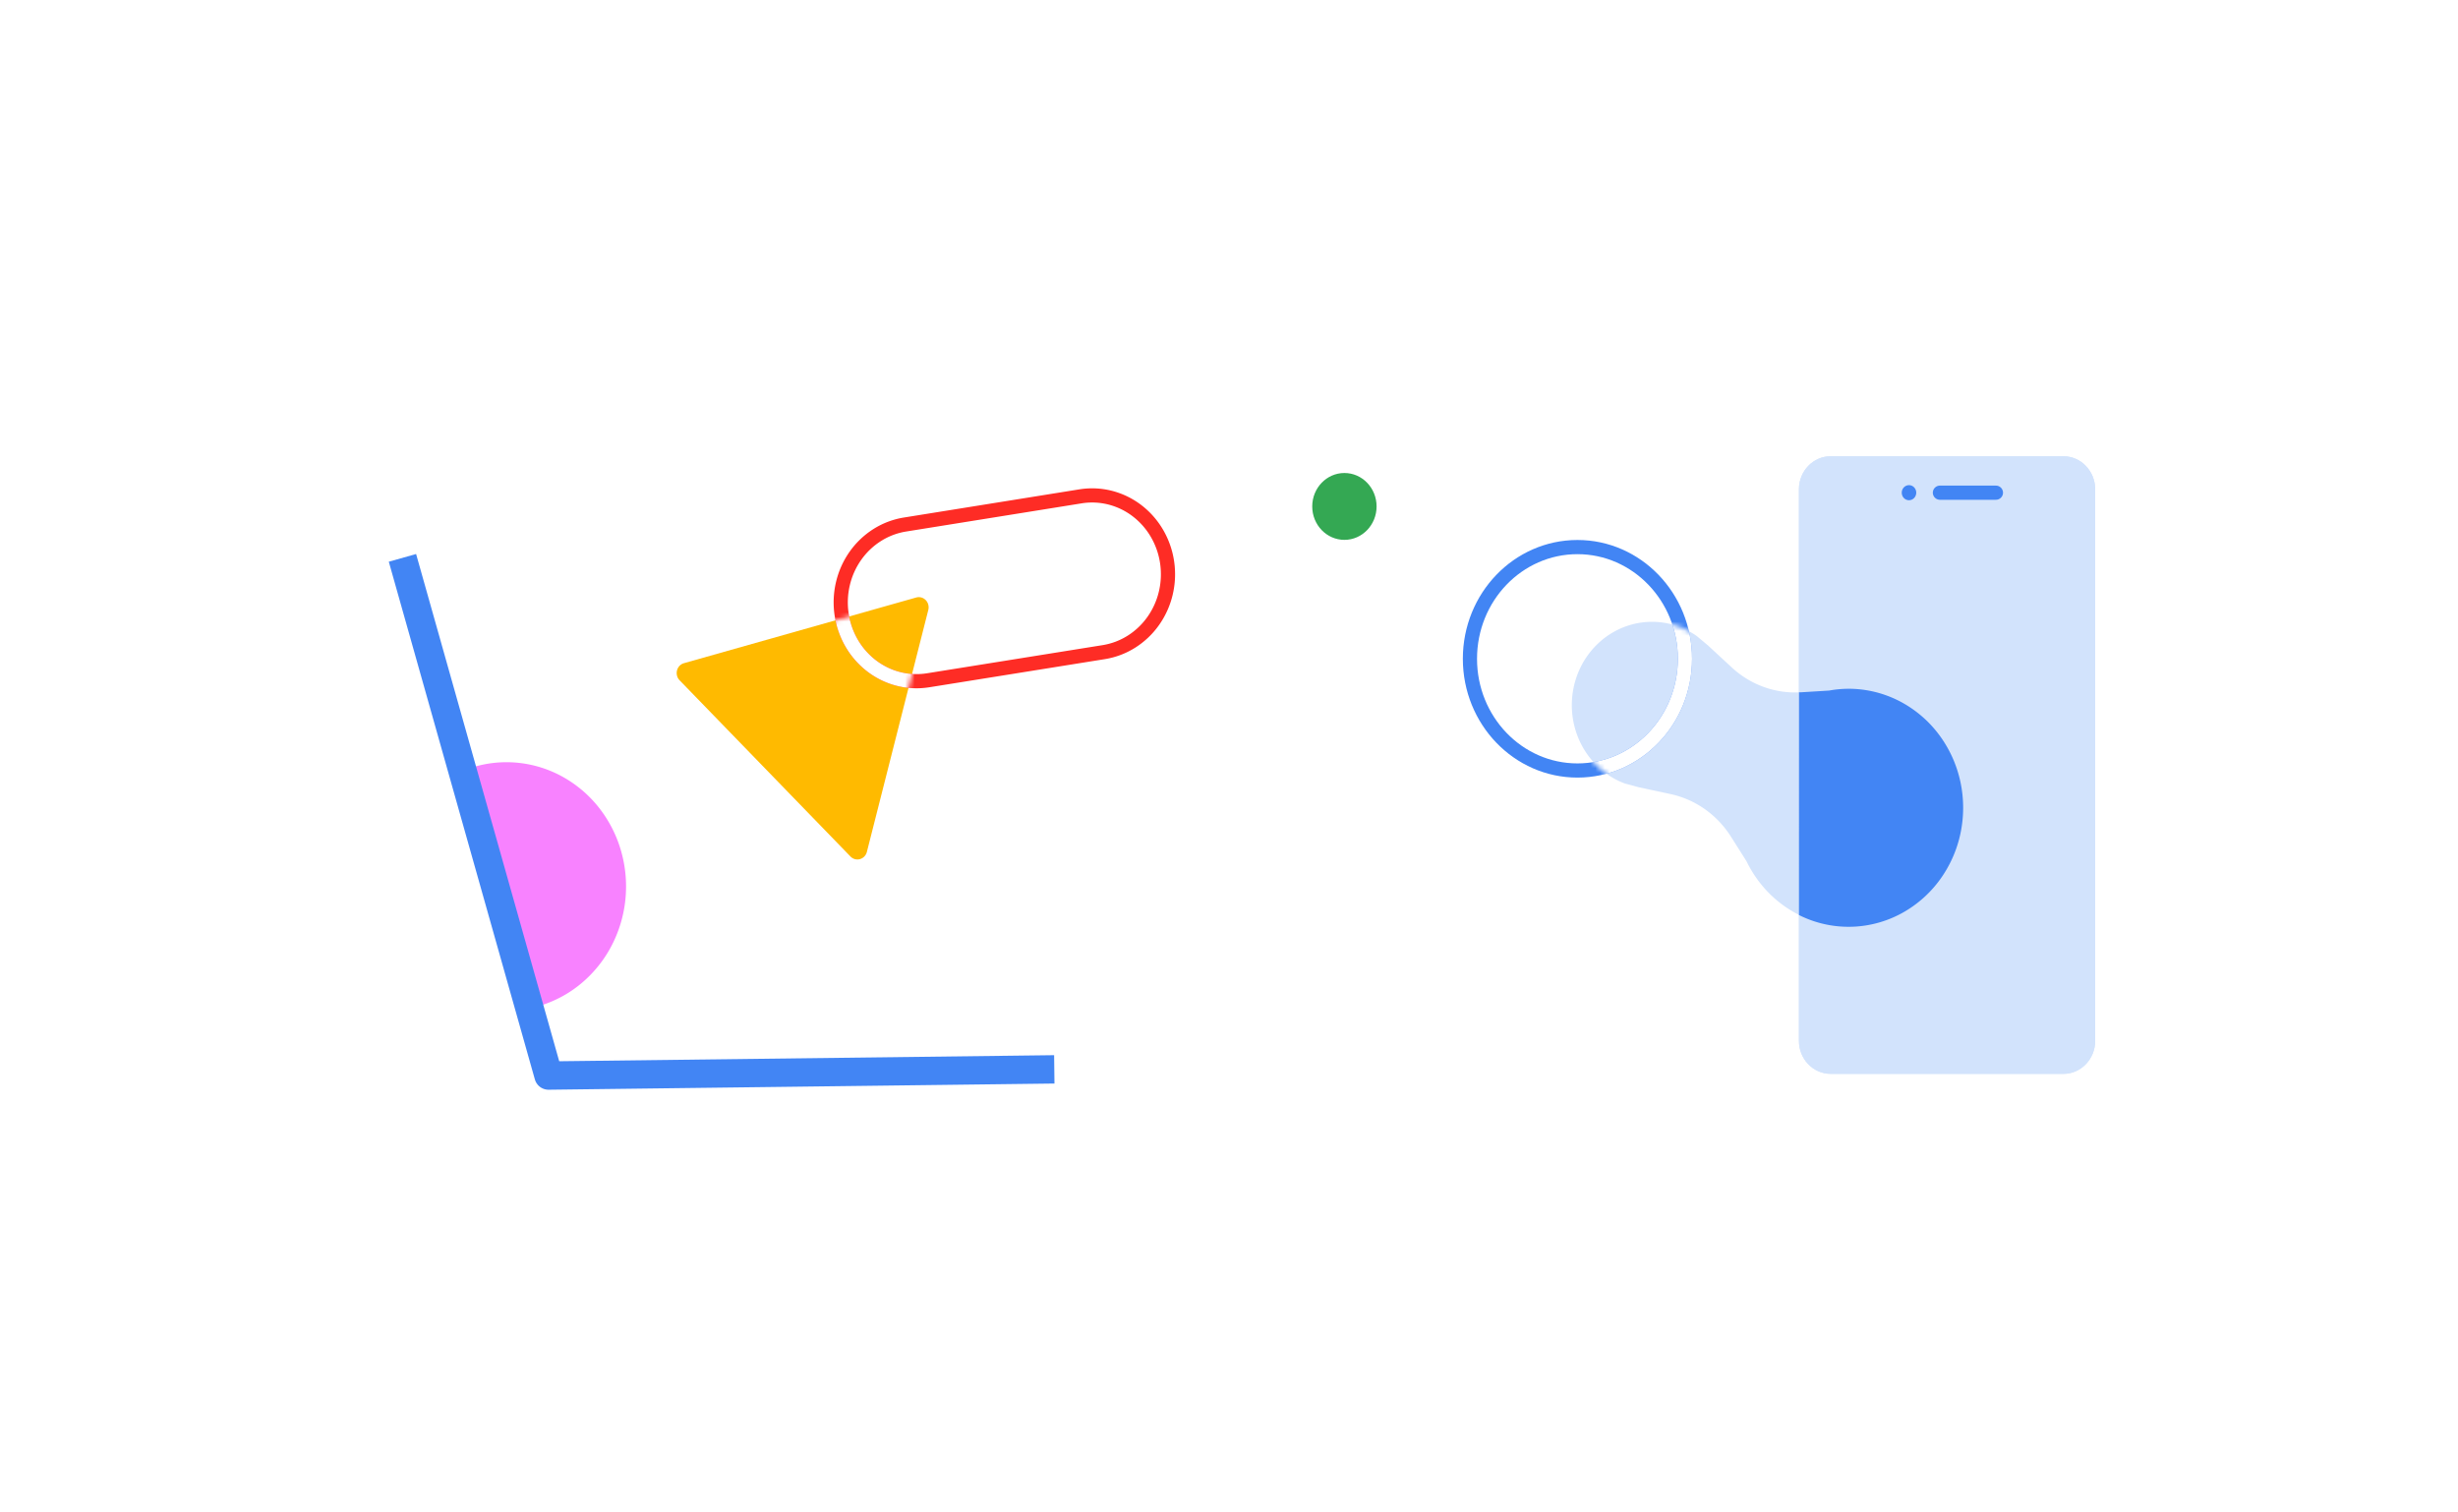 <svg width="520" height="320" fill="none" xmlns="http://www.w3.org/2000/svg"><path fill="#fff" d="M0 0h520v320H0z"/><path d="M436.519 96.534h-49.22c-3.716 0-6.728 3.13-6.728 6.991v116.686c0 3.861 3.012 6.992 6.728 6.992h49.22c3.716 0 6.728-3.131 6.728-6.992V103.525c0-3.861-3.012-6.991-6.728-6.991z" fill="#D2E3FC"/><path d="M436.519 96.534h-49.22c-3.716 0-6.728 3.13-6.728 6.991v116.686c0 3.861 3.012 6.992 6.728 6.992h49.22c3.716 0 6.728-3.131 6.728-6.992V103.525c0-3.861-3.012-6.991-6.728-6.991z" fill="#D2E3FC"/><path d="M284.416 114.222c3.759 0 6.806-3.166 6.806-7.073 0-3.907-3.047-7.073-6.806-7.073s-6.807 3.166-6.807 7.073c0 3.907 3.048 7.073 6.807 7.073z" fill="#34A853"/><path d="m193.845 126.414-49.152 13.901c-.353.1-.675.294-.932.564a2.177 2.177 0 0 0-.536.972c-.092.368-.09.755.006 1.121.097.367.285.7.546.967l36.15 37.281c.261.268.586.459.942.554.356.095.729.09 1.083-.014.353-.104.673-.304.929-.578.255-.275.435-.615.523-.985l12.992-51.183a2.243 2.243 0 0 0-.021-1.104 2.177 2.177 0 0 0-.543-.95 2.065 2.065 0 0 0-.924-.546 1.998 1.998 0 0 0-1.063 0z" fill="#FFBA00"/><path d="M380.571 146.488c-5.209.224-10.298-1.663-14.194-5.262l-5.092-4.708-2.315-1.935a16.471 16.471 0 0 0-8.236-2.974 16.36 16.36 0 0 0-6.574.844 16.806 16.806 0 0 0-5.762 3.397 17.537 17.537 0 0 0-4.071 5.431 18.253 18.253 0 0 0-.936 13.468 17.791 17.791 0 0 0 3.277 5.983 17.08 17.08 0 0 0 5.232 4.223c.639.327 1.297.614 1.97.859h.049s2.768.758 2.847.768l6.678 1.433c5.222 1.129 9.801 4.36 12.736 8.988l3.31 5.231a25.023 25.023 0 0 0 3.083 4.862 24.214 24.214 0 0 0 8.008 6.469" fill="#D2E3FC"/><path d="M380.571 193.596a23.405 23.405 0 0 0 12.022 2.444 23.544 23.544 0 0 0 9.972-2.957 24.527 24.527 0 0 0 7.869-7.019 25.66 25.66 0 0 0 4.325-9.795 26.16 26.16 0 0 0-.012-10.777 25.637 25.637 0 0 0-4.346-9.785 24.497 24.497 0 0 0-7.884-7.001 23.549 23.549 0 0 0-9.978-2.935 23.27 23.27 0 0 0-5.595.338l-6.018.369h-.345" fill="#4285F4"/><path d="M333.714 163.02c12.561 0 22.744-10.582 22.744-23.636 0-13.054-10.183-23.636-22.744-23.636s-22.743 10.582-22.743 23.636c0 13.054 10.182 23.636 22.743 23.636zm76.682-58.778h11.85" stroke="#4285F4" stroke-width="3" stroke-linecap="round" stroke-linejoin="round"/><path d="M403.857 105.839c.849 0 1.536-.715 1.536-1.597s-.687-1.597-1.536-1.597-1.537.715-1.537 1.597.688 1.597 1.537 1.597z" fill="#4285F4"/><mask id="a" maskUnits="userSpaceOnUse" x="332" y="131" width="49" height="63"><path d="M380.571 146.488c-5.209.224-10.298-1.663-14.194-5.262l-5.092-4.709-2.315-1.934a17.18 17.18 0 0 0-1.852-1.137 16.487 16.487 0 0 0-6.384-1.837 16.36 16.36 0 0 0-6.574.844 16.806 16.806 0 0 0-5.762 3.397 17.525 17.525 0 0 0-4.071 5.431 18.253 18.253 0 0 0-.936 13.468 17.791 17.791 0 0 0 3.277 5.983 17.062 17.062 0 0 0 5.232 4.222c.639.328 1.297.615 1.97.86h.049s2.768.758 2.847.768l6.678 1.433c5.222 1.129 9.801 4.36 12.736 8.988l3.31 5.231a25.023 25.023 0 0 0 3.083 4.862 24.226 24.226 0 0 0 8.008 6.469" fill="#D2E3FC"/></mask><g mask="url(#a)"><path d="M333.714 163.02c12.561 0 22.744-10.582 22.744-23.636 0-13.054-10.183-23.636-22.744-23.636s-22.743 10.582-22.743 23.636c0 13.054 10.182 23.636 22.743 23.636z" stroke="#fff" stroke-width="3" stroke-linecap="round" stroke-linejoin="round"/></g><path d="M99.748 162.416a24.382 24.382 0 0 1 9.84-1.028 24.595 24.595 0 0 1 9.467 2.971 25.54 25.54 0 0 1 7.647 6.517 26.638 26.638 0 0 1 4.659 9.066 27.275 27.275 0 0 1 .957 10.229 27.036 27.036 0 0 1-2.889 9.829 26.104 26.104 0 0 1-6.296 7.926 24.985 24.985 0 0 1-8.738 4.812" fill="#F882FF"/><path d="m85.14 118.03 30.899 109.531 107.001-1.31" stroke="#4285F4" stroke-width="6" stroke-linejoin="round"/><path d="M178.045 129.966a17.323 17.323 0 0 1 .283-6.508 16.966 16.966 0 0 1 2.661-5.898 16.303 16.303 0 0 1 4.633-4.387 15.668 15.668 0 0 1 5.898-2.206l37.105-5.957a15.45 15.45 0 0 1 6.255.292 15.788 15.788 0 0 1 5.671 2.759 16.453 16.453 0 0 1 4.223 4.804 17.097 17.097 0 0 1 2.133 6.117v0a17.321 17.321 0 0 1-.278 6.5 16.985 16.985 0 0 1-2.651 5.893 16.284 16.284 0 0 1-4.621 4.39 15.668 15.668 0 0 1-5.886 2.216l-37.105 5.948a15.463 15.463 0 0 1-6.265-.276 15.777 15.777 0 0 1-5.685-2.752 16.446 16.446 0 0 1-4.234-4.807 17.113 17.113 0 0 1-2.137-6.128v0z" stroke="#FE2C25" stroke-width="3" stroke-linecap="round" stroke-linejoin="round"/><mask id="b" maskUnits="userSpaceOnUse" x="143" y="126" width="54" height="56"><path d="m193.845 126.414-49.152 13.901a2.062 2.062 0 0 0-.932.563c-.258.27-.443.606-.536.973-.092.368-.09.755.006 1.121.097.367.285.7.546.967l36.15 37.281c.261.268.586.459.942.554.356.095.729.09 1.083-.014.353-.104.673-.304.929-.578.255-.275.435-.615.523-.985l12.992-51.183a2.247 2.247 0 0 0-.021-1.105 2.18 2.18 0 0 0-.543-.949 2.056 2.056 0 0 0-.924-.546 1.998 1.998 0 0 0-1.063 0z" fill="#FFBA00"/></mask><g mask="url(#b)"><path d="M178.045 129.966a17.323 17.323 0 0 1 .283-6.508 16.966 16.966 0 0 1 2.661-5.898 16.303 16.303 0 0 1 4.633-4.387 15.668 15.668 0 0 1 5.898-2.206l37.105-5.957a15.45 15.45 0 0 1 6.255.292 15.788 15.788 0 0 1 5.671 2.759 16.453 16.453 0 0 1 4.223 4.804 17.097 17.097 0 0 1 2.133 6.117v0a17.321 17.321 0 0 1-.278 6.5 16.985 16.985 0 0 1-2.651 5.893 16.284 16.284 0 0 1-4.621 4.39 15.668 15.668 0 0 1-5.886 2.216l-37.105 5.948a15.463 15.463 0 0 1-6.265-.276 15.777 15.777 0 0 1-5.685-2.752 16.446 16.446 0 0 1-4.234-4.807 17.113 17.113 0 0 1-2.137-6.128v0z" stroke="#fff" stroke-width="3" stroke-linecap="round" stroke-linejoin="round"/></g></svg>